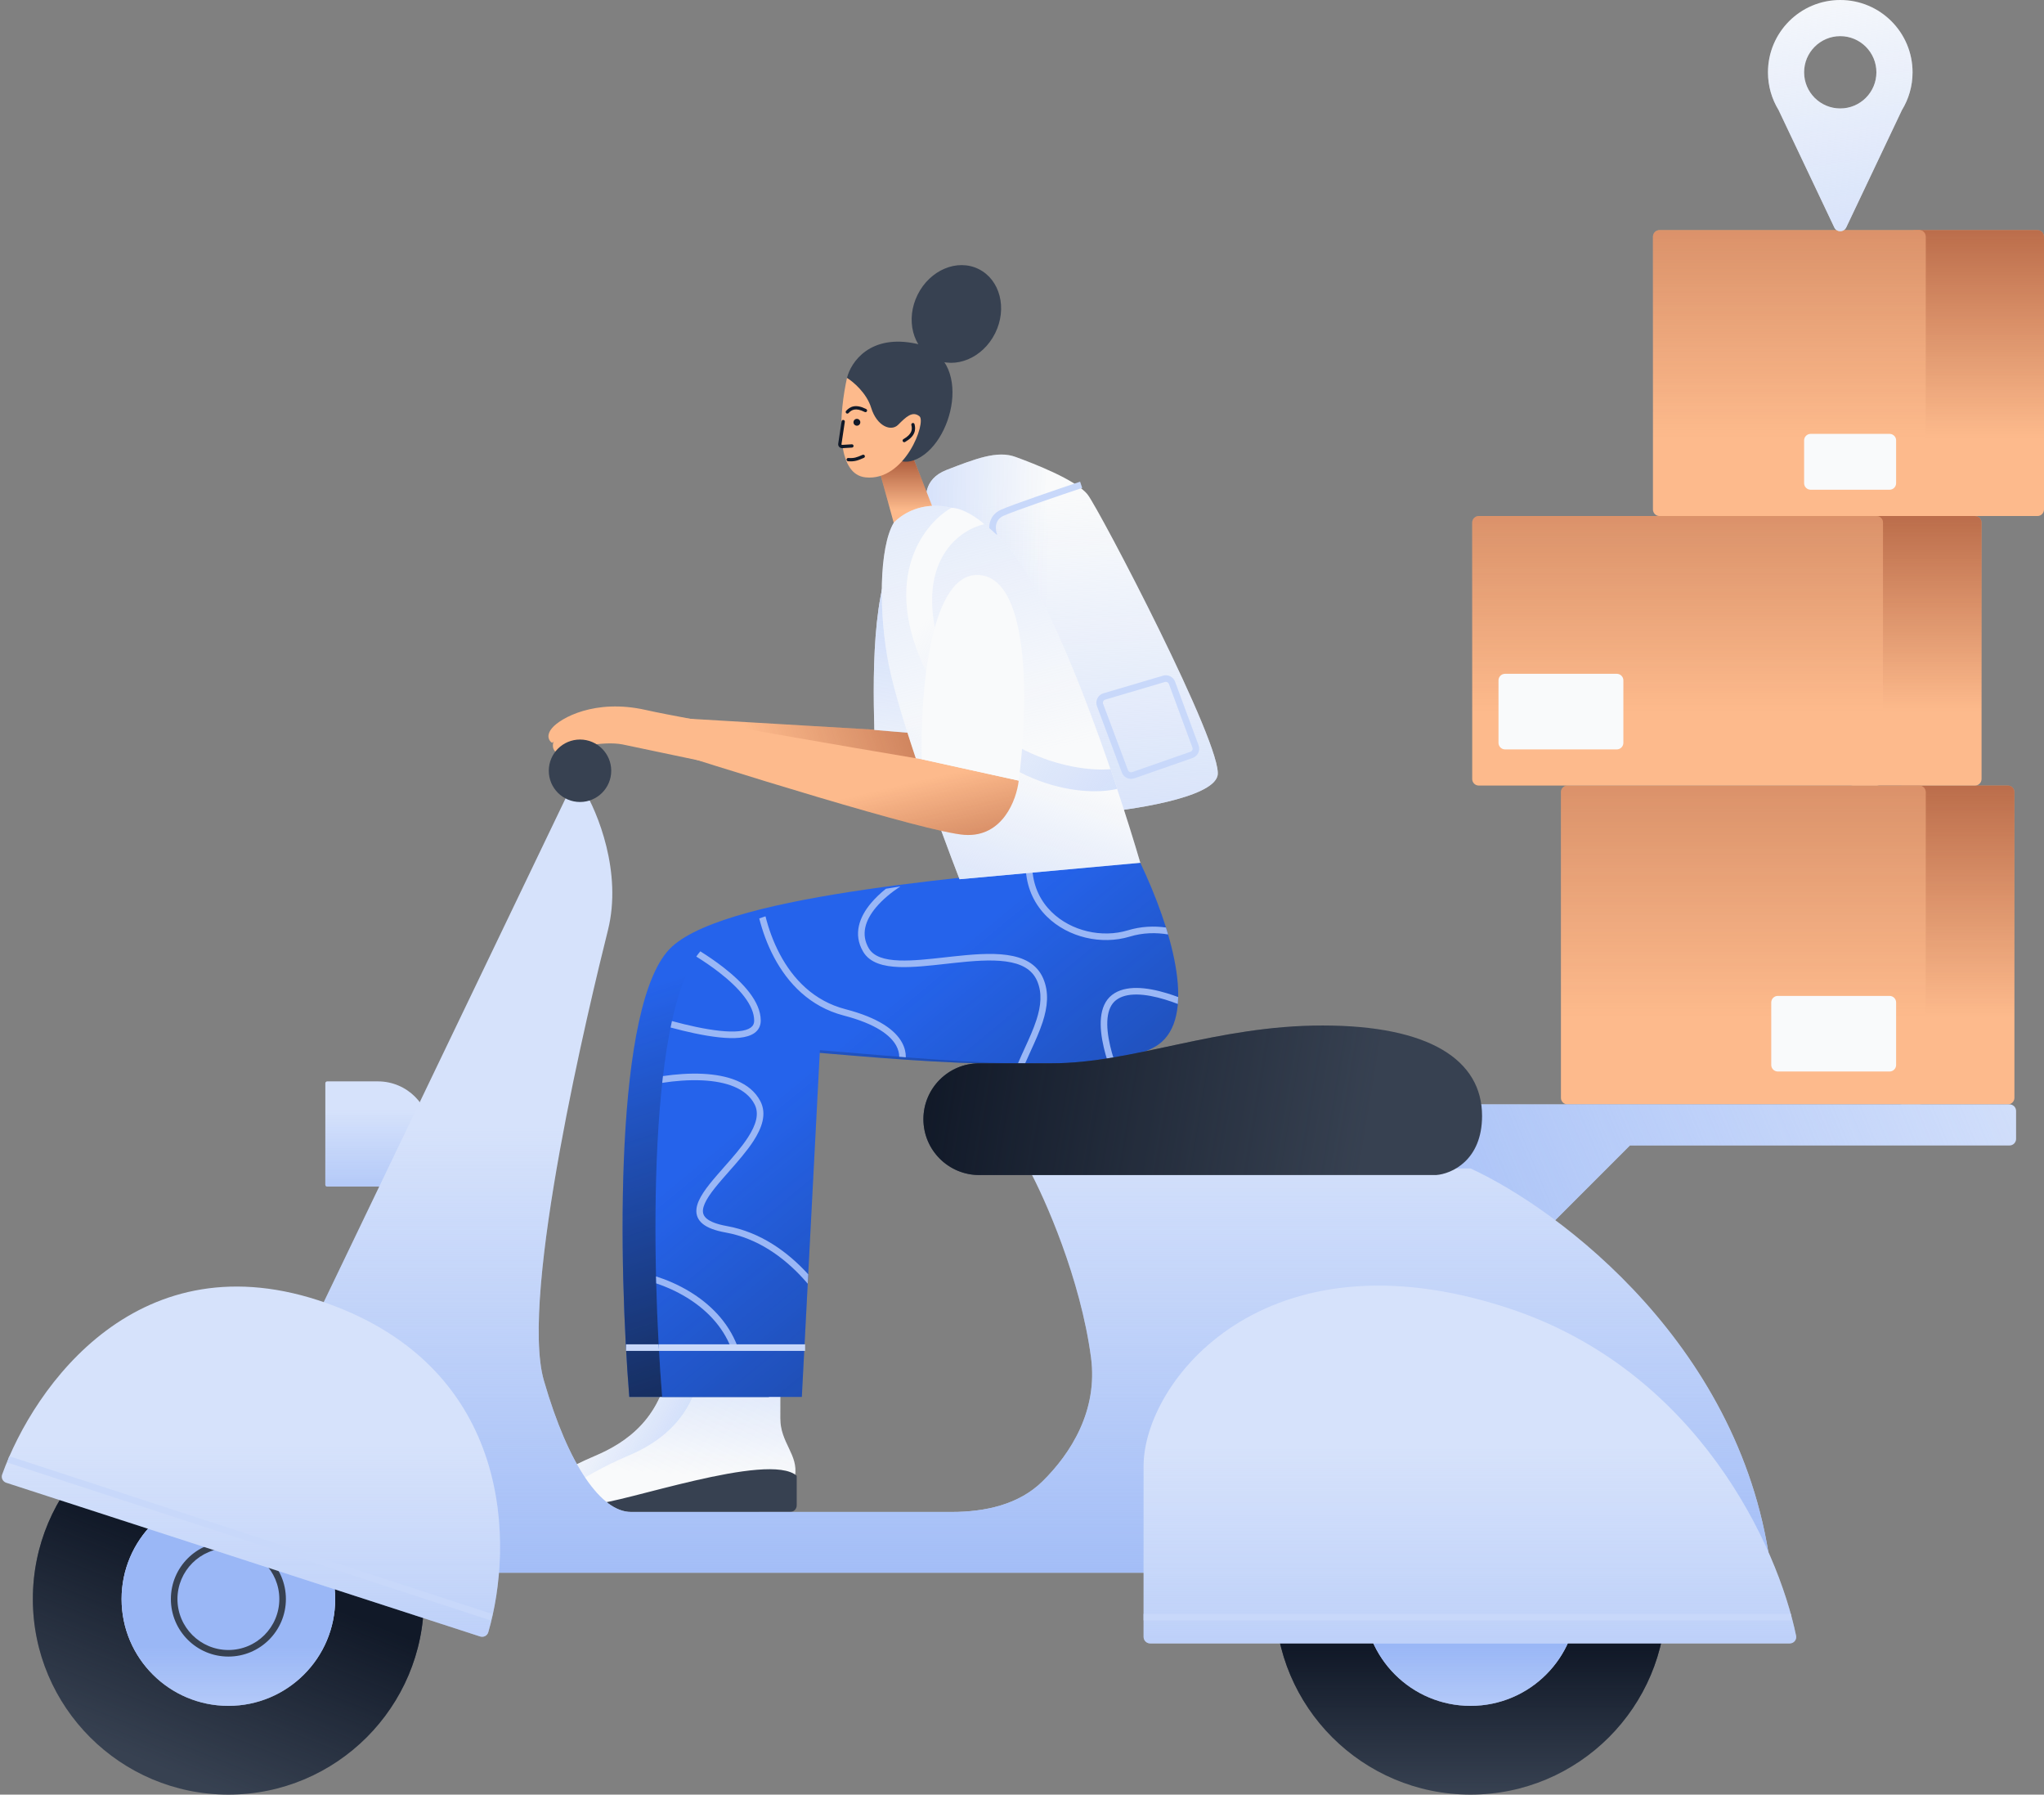 <svg class="w-auto max-w-[16rem] h-40 text-gray-800 dark:text-white" aria-hidden="true" width="622" height="546" viewBox="0 0 622 546" fill="none" xmlns="http://www.w3.org/2000/svg">
<rect x="0" y="0" width="622" height="546" fill="#808080" stroke="none"/>
<path d="M288 143C280.8 145.8 281.333 152.167 282.5 155L332 247.5C344.167 246.5 368.9 242.8 370.5 236C372.5 227.5 334.5 155 331 150.5C327.5 146 314.5 141 309 139C303.5 137 297 139.5 288 143Z" fill="#F9FAFB"/>
<path d="M288 143C280.8 145.8 281.333 152.167 282.5 155L332 247.5C344.167 246.5 368.9 242.8 370.5 236C372.5 227.5 334.5 155 331 150.5C327.5 146 314.5 141 309 139C303.5 137 297 139.5 288 143Z" fill="url(#paint0_linear_204_2679)"/>
<path d="M288 143C280.8 145.8 281.333 152.167 282.5 155L332 247.5C344.167 246.5 368.9 242.8 370.5 236C372.5 227.5 334.5 155 331 150.5C327.5 146 314.5 141 309 139C303.5 137 297 139.5 288 143Z" fill="url(#paint1_linear_204_2679)"/>
<path fill-rule="evenodd" clip-rule="evenodd" d="M329.316 148.449C322.788 150.625 308.95 155.339 305.406 156.914C303.936 157.567 303.335 158.609 303.132 159.664C302.918 160.776 303.149 161.929 303.428 162.629L301.571 163.371C301.185 162.404 300.865 160.857 301.168 159.286C301.481 157.658 302.464 156.033 304.594 155.086C308.25 153.461 322.212 148.709 328.684 146.551L329.316 148.449Z" fill="#c8d8fa"/>
<path fill-rule="evenodd" clip-rule="evenodd" d="M353.923 205.571C355.437 205.124 357.039 205.927 357.587 207.408L364.732 226.743C365.314 228.317 364.491 230.062 362.906 230.615L345.175 236.801C343.636 237.337 341.95 236.547 341.378 235.021L333.818 214.863C333.207 213.232 334.107 211.426 335.777 210.932L353.923 205.571ZM355.711 208.101C355.528 207.608 354.994 207.34 354.489 207.489L336.344 212.85C335.787 213.015 335.487 213.617 335.691 214.16L343.25 234.319C343.441 234.828 344.003 235.091 344.516 234.912L362.247 228.727C362.776 228.542 363.05 227.961 362.856 227.436L355.711 208.101Z" fill="#c8d8fa"/>
<path d="M180.943 443C173.343 446.2 167.11 450 164.943 451.5L163.943 454.5L164.443 456L167.443 459C188.61 457.833 231.143 454.2 231.943 449C232.943 442.5 227.443 439 227.443 431.5V413H203.943C201.943 431.5 190.443 439 180.943 443Z" fill="#F9FAFB"/>
<path d="M180.943 443C173.343 446.2 167.11 450 164.943 451.5L163.943 454.5L164.443 456L167.443 459C188.61 457.833 231.143 454.2 231.943 449C232.943 442.5 227.443 439 227.443 431.5V413H203.943C201.943 431.5 190.443 439 180.943 443Z" fill="url(#paint2_linear_204_2679)"/>
<path d="M170.943 457.5C164.543 457.5 164.276 453.5 164.943 451.5C160.143 454.7 162.276 458.5 163.943 460H230.443C231.548 460 232.443 459.105 232.443 458V449C223.943 441.5 178.943 457.5 170.943 457.5Z" fill="#374151"/>
<path d="M190.943 443C183.343 446.2 177.11 450 174.943 451.5L173.943 454.5L174.443 456L177.443 459C198.61 457.833 241.143 454.2 241.943 449C242.943 442.5 237.443 439 237.443 431.5V413H213.943C211.943 431.5 200.443 439 190.943 443Z" fill="#F9FAFB"/>
<path d="M190.943 443C183.343 446.2 177.11 450 174.943 451.5L173.943 454.5L174.443 456L177.443 459C198.61 457.833 241.143 454.2 241.943 449C242.943 442.5 237.443 439 237.443 431.5V413H213.943C211.943 431.5 200.443 439 190.943 443Z" fill="url(#paint3_linear_204_2679)"/>
<path d="M180.943 457.5C174.543 457.5 174.276 453.5 174.943 451.5C170.143 454.7 172.276 458.5 173.943 460H240.443C241.548 460 242.443 459.105 242.443 458V449C233.943 441.5 188.943 457.5 180.943 457.5Z" fill="#374151"/>
<path d="M272.445 160.797L267.689 143.505L276.335 135.292L284.116 155.177C281.695 158.289 275.326 160.22 272.445 160.797Z" fill="#FDBA8C"/>
<path d="M272.445 160.797L267.689 143.505L276.335 135.292L284.116 155.177C281.695 158.289 275.326 160.22 272.445 160.797Z" fill="url(#paint4_linear_204_2679)"/>
<path d="M278.929 104.6C264.75 101.487 258.9 110.22 257.747 114.975C260.485 124.773 268.381 143.506 278.064 140.047C290.168 135.724 296.653 108.49 278.929 104.6Z" fill="#374151"/>
<path d="M302.825 101.392C299.072 108.932 290.75 112.416 284.237 109.174C277.724 105.931 275.488 97.191 279.241 89.652C282.994 82.112 291.317 78.628 297.829 81.87C304.342 85.112 306.579 93.853 302.825 101.392Z" fill="#374151"/>
<path d="M279.793 126.646C281.955 128.375 275.47 146.531 263.366 145.234C259.182 144.786 257.161 140.879 256.39 135.807C256.332 135.429 255.988 135.89 255.944 135.5C255.901 135.12 256.158 133.89 256.127 133.5C255.632 127.236 256.656 119.844 257.746 114.975C259.62 116.127 263.712 119.557 265.096 124.053C266.825 129.672 271.147 131.401 273.309 129.24C275.637 126.912 277.632 124.917 279.793 126.646Z" fill="#FDBA8C"/>
<path d="M261.782 128.302C261.877 128.868 261.496 129.404 260.93 129.5C260.363 129.596 259.827 129.215 259.731 128.648C259.635 128.082 260.017 127.545 260.583 127.45C261.149 127.354 261.686 127.735 261.782 128.302Z" fill="#111928"/>
<path fill-rule="evenodd" clip-rule="evenodd" d="M259.96 124.613C259.237 124.745 258.7 125.15 258.216 125.676C258.029 125.879 257.713 125.892 257.51 125.705C257.307 125.518 257.294 125.201 257.481 124.998C258.039 124.392 258.759 123.815 259.781 123.629C260.798 123.444 262.03 123.661 263.589 124.452C263.835 124.577 263.933 124.878 263.808 125.125C263.683 125.371 263.382 125.469 263.136 125.344C261.693 124.611 260.689 124.481 259.96 124.613Z" fill="#111928"/>
<path fill-rule="evenodd" clip-rule="evenodd" d="M256.663 127.763C256.936 127.804 257.124 128.058 257.084 128.331L256.066 135.135C256.047 135.256 256.146 135.363 256.268 135.356L259.21 135.178C259.486 135.161 259.723 135.371 259.739 135.647C259.756 135.923 259.546 136.16 259.27 136.176L256.329 136.354C255.571 136.4 254.964 135.737 255.077 134.987L256.095 128.183C256.135 127.91 256.39 127.722 256.663 127.763Z" fill="#111928"/>
<path fill-rule="evenodd" clip-rule="evenodd" d="M260.256 139.214C260.876 139.067 261.516 138.805 262.49 138.378C262.743 138.267 263.038 138.382 263.149 138.635C263.26 138.888 263.145 139.183 262.892 139.293C261.926 139.717 261.207 140.016 260.487 140.187C259.754 140.361 259.041 140.398 258.078 140.332C257.803 140.314 257.595 140.075 257.613 139.8C257.632 139.524 257.871 139.316 258.146 139.335C259.044 139.396 259.65 139.358 260.256 139.214Z" fill="#111928"/>
<path fill-rule="evenodd" clip-rule="evenodd" d="M277.266 131.35C277.551 130.673 277.505 130.002 277.331 129.309C277.263 129.042 277.425 128.77 277.693 128.702C277.961 128.634 278.232 128.797 278.3 129.064C278.502 129.864 278.591 130.781 278.187 131.739C277.785 132.691 276.93 133.604 275.415 134.475C275.175 134.613 274.87 134.531 274.732 134.291C274.594 134.052 274.677 133.746 274.916 133.608C276.319 132.802 276.978 132.032 277.266 131.35Z" fill="#111928"/>
<path d="M343.5 317C330.5 328.5 273 322.167 239.5 319.5L234 425H191.5C188.333 386.167 186.5 304.4 204.5 288C222.5 271.6 300 266.5 337 262.5C346.5 282.5 353.858 307.837 343.5 317Z" fill="#2563eb"/>
<path d="M343.5 317C330.5 328.5 273 322.167 239.5 319.5L234 425H191.5C188.333 386.167 186.5 304.4 204.5 288C222.5 271.6 300 266.5 337 262.5C346.5 282.5 353.858 307.837 343.5 317Z" fill="url(#paint5_linear_204_2679)"/>
<path fill-rule="evenodd" clip-rule="evenodd" d="M235 411H190.5V409H235V411Z" fill="#c8d8fa"/>
<path d="M353.5 317C340.5 328.5 283 322.167 249.5 319.5L244 425H201.5C198.333 386.167 196.5 304.4 214.5 288C232.5 271.6 310.333 264.167 347 262.5C356.5 282.5 363.858 307.837 353.5 317Z" fill="#2563eb"/>
<path d="M353.5 317C340.5 328.5 283 322.167 249.5 319.5L244 425H201.5C198.333 386.167 196.5 304.4 214.5 288C232.5 271.6 310.333 264.167 347 262.5C356.5 282.5 363.858 307.837 353.5 317Z" fill="url(#paint6_linear_204_2679)"/>
<path fill-rule="evenodd" clip-rule="evenodd" d="M343.21 283.043C335.299 285.44 325.931 283.272 320.013 277.473C316.801 274.327 314.566 270.067 314.176 264.806C313.515 264.867 312.851 264.929 312.185 264.992C312.613 270.683 315.026 275.387 318.613 278.902C325.069 285.228 335.202 287.56 343.79 284.957C347.793 283.744 351.753 283.678 355.451 284.301C355.246 283.596 355.032 282.889 354.811 282.181C351.133 281.681 347.202 281.833 343.21 283.043ZM358.528 303.35C357.399 302.93 356.257 302.54 355.116 302.193C351.995 301.244 348.839 300.605 345.97 300.575C343.109 300.544 340.432 301.119 338.386 302.711C336.295 304.338 335.322 306.82 335.038 309.589C334.755 312.355 335.145 315.519 335.889 318.702C336.188 319.982 336.547 321.274 336.947 322.556C337.63 322.466 338.299 322.37 338.953 322.267C338.527 320.928 338.148 319.579 337.837 318.247C337.118 315.172 336.777 312.249 337.028 309.792C337.279 307.338 338.106 305.462 339.614 304.289C341.169 303.08 343.333 302.547 345.949 302.575C348.558 302.603 351.514 303.189 354.535 304.107C355.835 304.502 357.14 304.956 358.424 305.449C358.48 304.765 358.514 304.065 358.528 303.35ZM311.913 323.616C312.445 322.383 313.024 321.118 313.611 319.835C314.96 316.887 316.352 313.844 317.312 310.869C318.734 306.458 319.309 301.925 317.417 297.599C315.465 293.138 311.293 291.218 306.387 290.541C301.497 289.865 295.627 290.382 289.892 291.006C289.104 291.091 288.319 291.179 287.538 291.266C282.577 291.82 277.809 292.352 273.783 292.219C269.066 292.064 265.827 291.004 264.364 288.496C261.875 284.229 263.336 279.949 266.543 276.103C268.628 273.603 271.374 271.397 273.981 269.689C272.512 269.918 271.051 270.153 269.599 270.394C267.947 271.716 266.355 273.205 265.007 274.822C261.564 278.951 259.526 284.171 262.637 289.504C264.673 292.995 268.935 294.061 273.718 294.218C277.9 294.356 282.835 293.804 287.778 293.252C288.556 293.165 289.333 293.078 290.108 292.994C295.874 292.367 301.504 291.885 306.114 292.522C310.708 293.157 314.036 294.862 315.584 298.401C317.192 302.075 316.767 306.042 315.408 310.255C314.485 313.119 313.178 315.973 311.856 318.859L311.856 318.86C311.212 320.267 310.564 321.681 309.956 323.108C309.889 323.263 309.823 323.419 309.758 323.576C310.48 323.592 311.199 323.605 311.913 323.616ZM275.649 321.665C275.658 320.263 275.331 318.756 274.505 317.225C272.433 313.385 267.35 309.658 257.252 307.032C247.602 304.523 241.296 297.808 237.321 290.33C235.283 286.498 233.871 282.486 232.944 278.784C232.3 278.996 231.666 279.21 231.044 279.427C232.007 283.231 233.464 287.337 235.555 291.269C239.704 299.075 246.398 306.277 256.748 308.968C266.65 311.542 271.067 315.065 272.745 318.175C273.365 319.324 273.629 320.452 273.646 321.506C274.311 321.559 274.979 321.612 275.649 321.665ZM245.945 387.702C245.918 387.672 245.89 387.643 245.863 387.613C239.73 380.9 231.463 374.867 221.177 373.016C218.111 372.464 216.22 371.689 215.142 370.827C214.134 370.019 213.817 369.126 213.917 368.08C214.027 366.943 214.64 365.566 215.701 363.949C216.751 362.349 218.167 360.617 219.757 358.779C220.417 358.015 221.107 357.233 221.81 356.437L221.81 356.436L221.81 356.436C224.451 353.444 227.267 350.255 229.293 347.121C231.839 343.183 233.407 338.933 231.388 335.04C228.321 329.125 221.136 327.062 213.887 326.701C209.805 326.498 205.565 326.826 201.749 327.39C201.669 328.071 201.591 328.757 201.515 329.448C205.354 328.852 209.666 328.493 213.788 328.699C220.931 329.054 227.079 331.074 229.612 335.96C231.094 338.817 230.099 342.191 227.613 346.035C225.677 349.03 222.998 352.066 220.37 355.044C219.652 355.858 218.938 356.668 218.244 357.471C216.645 359.32 215.155 361.135 214.029 362.852C212.914 364.551 212.083 366.26 211.927 367.889C211.761 369.608 212.359 371.16 213.893 372.388C215.358 373.561 217.639 374.411 220.823 374.984C230.537 376.733 238.437 382.45 244.387 388.962C244.87 389.491 245.339 390.024 245.796 390.56L245.945 387.702ZM199.689 390.457C202.556 391.414 205.786 392.813 208.942 394.741C214.554 398.168 219.867 403.222 222.565 410.354L224.436 409.646C221.534 401.977 215.847 396.615 209.984 393.034C206.441 390.87 202.809 389.341 199.636 388.337C199.652 389.047 199.67 389.753 199.689 390.457ZM204.062 312.61C206.55 313.282 209.005 313.883 211.357 314.378C216.638 315.491 221.498 316.095 225.079 315.726C226.865 315.542 228.448 315.106 229.606 314.269C230.821 313.392 231.5 312.12 231.5 310.5C231.5 307.589 230.13 304.702 228.069 301.998C225.999 299.283 223.161 296.657 220.05 294.247C217.837 292.532 215.469 290.913 213.113 289.437C212.691 289.928 212.282 290.459 211.883 291.026C214.243 292.499 216.616 294.116 218.825 295.828C221.86 298.18 224.553 300.685 226.478 303.211C228.412 305.748 229.5 308.211 229.5 310.5C229.5 311.48 229.127 312.148 228.435 312.648C227.686 313.189 226.507 313.568 224.874 313.736C221.616 314.072 217.008 313.525 211.769 312.421C209.422 311.927 206.967 311.325 204.477 310.651C204.335 311.295 204.196 311.948 204.062 312.61Z" fill="#9ab7f6"/>
<path fill-rule="evenodd" clip-rule="evenodd" d="M245 411H200.5V409H245V411Z" fill="#c8d8fa"/>
<path d="M190 217.5L266 222L293.5 224.5C292.5 231.167 288.3 244.4 279.5 244C268.5 243.5 197 228 189.5 226.5C183.5 225.3 173.667 227.667 169.5 229C167.9 228.2 168.167 226.333 168.5 225.5C171.7 220.3 184.167 218 190 217.5Z" fill="#FDBA8C"/>
<path d="M190 217.5L266 222L293.5 224.5C292.5 231.167 288.3 244.4 279.5 244C268.5 243.5 197 228 189.5 226.5C183.5 225.3 173.667 227.667 169.5 229C167.9 228.2 168.167 226.333 168.5 225.5C171.7 220.3 184.167 218 190 217.5Z" fill="url(#paint7_linear_204_2679)"/>
<path d="M295 224.5L266.052 222.075C265.552 202.575 265.499 174 275.5 163C286.08 151.363 297.667 204.5 295 224.5Z" fill="#F9FAFB"/>
<path d="M295 224.5L266.052 222.075C265.552 202.575 265.499 174 275.5 163C286.08 151.363 297.667 204.5 295 224.5Z" fill="url(#paint8_linear_204_2679)"/>
<path d="M292 267.5C286.166 252.5 273.7 218.5 270.5 202.5C267.3 186.5 267.5 166.5 272 159C277.334 153.5 290.8 148.7 306 165.5C321.2 182.3 339.5 236.833 347 262.5L292 267.5Z" fill="#F9FAFB"/>
<path d="M292 267.5C286.166 252.5 273.7 218.5 270.5 202.5C267.3 186.5 267.5 166.5 272 159C277.334 153.5 290.8 148.7 306 165.5C321.2 182.3 339.5 236.833 347 262.5L292 267.5Z" fill="url(#paint9_linear_204_2679)"/>
<path d="M292 267.5C286.166 252.5 273.7 218.5 270.5 202.5C267.3 186.5 267.5 166.5 272 159C277.334 153.5 290.8 148.7 306 165.5C321.2 182.3 339.5 236.833 347 262.5L292 267.5Z" fill="url(#paint10_linear_204_2679)"/>
<path d="M293.5 254C305.1 254.8 309.333 243.333 310 237.5L280.5 231C257.667 227.167 208.9 218.8 196.5 216C181 212.5 170.5 218.5 168 221.5C166 223.9 167.166 225.5 168 226C174.8 221.2 186.166 223 191 224.5C220.333 234 281.9 253.2 293.5 254Z" fill="#FDBA8C"/>
<path d="M293.5 254C305.1 254.8 309.333 243.333 310 237.5L280.5 231C257.667 227.167 208.9 218.8 196.5 216C181 212.5 170.5 218.5 168 221.5C166 223.9 167.166 225.5 168 226C174.8 221.2 186.166 223 191 224.5C220.333 234 281.9 253.2 293.5 254Z" fill="url(#paint11_linear_204_2679)"/>
<path d="M287.5 201.5C297.486 228.5 325.833 235.167 338 234L340 240C329 242.667 301.2 239.3 284 208.5C266.8 177.7 280.5 159.667 289.5 154.5C293.1 154.5 298 158 299.5 159.5C291.167 161.333 276.7 172.3 287.5 201.5Z" fill="#F9FAFB"/>
<path d="M287.5 201.5C297.486 228.5 325.833 235.167 338 234L340 240C329 242.667 301.2 239.3 284 208.5C266.8 177.7 280.5 159.667 289.5 154.5C293.1 154.5 298 158 299.5 159.5C291.167 161.333 276.7 172.3 287.5 201.5Z" fill="url(#paint12_linear_204_2679)"/>
<path d="M310 237.5L280.5 231C280 211.5 282.9 173 298.5 175C314.1 177 312.667 217.5 310 237.5Z" fill="#F9FAFB"/>
<path d="M507 486.5C507 519.361 480.361 546 447.5 546C414.639 546 388 519.361 388 486.5C388 453.639 414.639 427 447.5 427C480.361 427 507 453.639 507 486.5Z" fill="#374151"/>
<path d="M507 486.5C507 519.361 480.361 546 447.5 546C414.639 546 388 519.361 388 486.5C388 453.639 414.639 427 447.5 427C480.361 427 507 453.639 507 486.5Z" fill="url(#paint13_linear_204_2679)"/>
<path d="M480 486.5C480 504.449 465.449 519 447.5 519C429.551 519 415 504.449 415 486.5C415 468.551 429.551 454 447.5 454C465.449 454 480 468.551 480 486.5Z" fill="#d6e2fb"/>
<path d="M480 486.5C480 504.449 465.449 519 447.5 519C429.551 519 415 504.449 415 486.5C415 468.551 429.551 454 447.5 454C465.449 454 480 468.551 480 486.5Z" fill="url(#paint14_linear_204_2679)"/>
<path d="M613 241C613 239.895 612.105 239 611 239H579C577.895 239 577 239.895 577 241V334C577 335.105 577.895 336 579 336H611C612.105 336 613 335.105 613 334V241Z" fill="#FDBA8C"/>
<path d="M613 241C613 239.895 612.105 239 611 239H579C577.895 239 577 239.895 577 241V334C577 335.105 577.895 336 579 336H611C612.105 336 613 335.105 613 334V241Z" fill="url(#paint15_linear_204_2679)"/>
<path d="M603 159C603 157.895 602.105 157 601 157H564C562.895 157 562 157.895 562 159V237C562 238.105 562.895 239 564 239H601C602.105 239 603 238.105 603 237V159Z" fill="#FDBA8C"/>
<path d="M603 159C603 157.895 602.105 157 601 157H564C562.895 157 562 157.895 562 159V237C562 238.105 562.895 239 564 239H601C602.105 239 603 238.105 603 237V159Z" fill="url(#paint16_linear_204_2679)"/>
<path d="M622 72C622 70.895 621.105 70 620 70H583C581.895 70 581 70.895 581 72V155C581 156.105 581.895 157 583 157H620C621.105 157 622 156.105 622 155V72Z" fill="#FDBA8C"/>
<path d="M622 72C622 70.895 621.105 70 620 70H583C581.895 70 581 70.895 581 72V155C581 156.105 581.895 157 583 157H620C621.105 157 622 156.105 622 155V72Z" fill="url(#paint17_linear_204_2679)"/>
<path d="M475 241C475 239.895 475.895 239 477 239H584C585.105 239 586 239.895 586 241V334C586 335.105 585.105 336 584 336H477C475.895 336 475 335.105 475 334V241Z" fill="#FDBA8C"/>
<path d="M475 241C475 239.895 475.895 239 477 239H584C585.105 239 586 239.895 586 241V334C586 335.105 585.105 336 584 336H477C475.895 336 475 335.105 475 334V241Z" fill="url(#paint18_linear_204_2679)"/>
<path d="M448 159C448 157.895 448.895 157 450 157H571C572.105 157 573 157.895 573 159V237C573 238.105 572.105 239 571 239H450C448.895 239 448 238.105 448 237V159Z" fill="#FDBA8C"/>
<path d="M448 159C448 157.895 448.895 157 450 157H571C572.105 157 573 157.895 573 159V237C573 238.105 572.105 239 571 239H450C448.895 239 448 238.105 448 237V159Z" fill="url(#paint19_linear_204_2679)"/>
<path d="M503 72C503 70.895 503.895 70 505 70H584C585.105 70 586 70.895 586 72V155C586 156.105 585.105 157 584 157H505C503.895 157 503 156.105 503 155V72Z" fill="#FDBA8C"/>
<path d="M503 72C503 70.895 503.895 70 505 70H584C585.105 70 586 70.895 586 72V155C586 156.105 585.105 157 584 157H505C503.895 157 503 156.105 503 155V72Z" fill="url(#paint20_linear_204_2679)"/>
<path d="M549 134C549 132.895 549.895 132 551 132H575C576.105 132 577 132.895 577 134V147C577 148.105 576.105 149 575 149H551C549.895 149 549 148.105 549 147V134Z" fill="#F9FAFB"/>
<path d="M539 305C539 303.895 539.895 303 541 303H575C576.105 303 577 303.895 577 305V324C577 325.105 576.105 326 575 326H541C539.895 326 539 325.105 539 324V305Z" fill="#F9FAFB"/>
<path d="M456 207C456 205.895 456.895 205 458 205H492C493.105 205 494 205.895 494 207V226C494 227.105 493.105 228 492 228H458C456.895 228 456 227.105 456 226V207Z" fill="#F9FAFB"/>
<path fill-rule="evenodd" clip-rule="evenodd" d="M541.224 33.472C539.179 30.132 538 26.204 538 22C538 9.85 547.85 0 560 0C572.15 0 582 9.85 582 22C582 26.204 580.821 30.132 578.776 33.472L561.807 69.197C561.083 70.719 558.917 70.719 558.193 69.197L541.224 33.472ZM560 33C566.075 33 571 28.075 571 22C571 15.925 566.075 11 560 11C553.925 11 549 15.925 549 22C549 28.075 553.925 33 560 33Z" fill="#F9FAFB"/>
<path fill-rule="evenodd" clip-rule="evenodd" d="M541.224 33.472C539.179 30.132 538 26.204 538 22C538 9.85 547.85 0 560 0C572.15 0 582 9.85 582 22C582 26.204 580.821 30.132 578.776 33.472L561.807 69.197C561.083 70.719 558.917 70.719 558.193 69.197L541.224 33.472ZM560 33C566.075 33 571 28.075 571 22C571 15.925 566.075 11 560 11C553.925 11 549 15.925 549 22C549 28.075 553.925 33 560 33Z" fill="url(#paint21_linear_204_2679)"/>
<path d="M99 329.571C99 329.256 99.256 329 99.571 329H115C123.837 329 131 336.163 131 345C131 353.837 123.837 361 115 361H99.571C99.256 361 99 360.744 99 360.429V329.571Z" fill="#d6e2fb"/>
<path d="M99 329.571C99 329.256 99.256 329 99.571 329H115C123.837 329 131 336.163 131 345C131 353.837 123.837 361 115 361H99.571C99.256 361 99 360.744 99 360.429V329.571Z" fill="url(#paint22_linear_204_2679)"/>
<path d="M611.5 336H444.5H422V382.5H462L496 348.5H611.5C612.605 348.5 613.5 347.605 613.5 346.5V338C613.5 336.895 612.605 336 611.5 336Z" fill="#d6e2fb"/>
<path d="M611.5 336H444.5H422V382.5H462L496 348.5H611.5C612.605 348.5 613.5 347.605 613.5 346.5V338C613.5 336.895 612.605 336 611.5 336Z" fill="url(#paint23_linear_204_2679)"/>
<path d="M129 486.5C129 519.361 102.361 546 69.5 546C36.639 546 10 519.361 10 486.5C10 453.639 36.639 427 69.5 427C102.361 427 129 453.639 129 486.5Z" fill="#374151"/>
<path d="M129 486.5C129 519.361 102.361 546 69.5 546C36.639 546 10 519.361 10 486.5C10 453.639 36.639 427 69.5 427C102.361 427 129 453.639 129 486.5Z" fill="url(#paint24_linear_204_2679)"/>
<path d="M102 486.5C102 504.449 87.449 519 69.5 519C51.551 519 37 504.449 37 486.5C37 468.551 51.551 454 69.5 454C87.449 454 102 468.551 102 486.5Z" fill="#d6e2fb"/>
<path d="M102 486.5C102 504.449 87.449 519 69.5 519C51.551 519 37 504.449 37 486.5C37 468.551 51.551 454 69.5 454C87.449 454 102 468.551 102 486.5Z" fill="url(#paint25_linear_204_2679)"/>
<path fill-rule="evenodd" clip-rule="evenodd" d="M69.5 502C78.06 502 85 495.06 85 486.5C85 477.94 78.06 471 69.5 471C60.94 471 54 477.94 54 486.5C54 495.06 60.94 502 69.5 502ZM69.5 504C79.165 504 87 496.165 87 486.5C87 476.835 79.165 469 69.5 469C59.835 469 52 476.835 52 486.5C52 496.165 59.835 504 69.5 504Z" fill="#374151"/>
<path d="M185 283C189.4 265.4 181.834 247 177.5 240H173.5L95 403.5L147.5 478.5H539C531 410.1 474.667 368 447.5 355.5H313C318 364.667 328.8 389 332 413C334.142 429.063 325.951 442.139 317.201 450.731C310.005 457.796 299.724 460 289.639 460H192C183 460 173 446 165.5 420C158 394 179.5 305 185 283Z" fill="#d6e2fb"/>
<path d="M185 283C189.4 265.4 181.834 247 177.5 240H173.5L95 403.5L147.5 478.5H539C531 410.1 474.667 368 447.5 355.5H313C318 364.667 328.8 389 332 413C334.142 429.063 325.951 442.139 317.201 450.731C310.005 457.796 299.724 460 289.639 460H192C183 460 173 446 165.5 420C158 394 179.5 305 185 283Z" fill="url(#paint26_linear_204_2679)"/>
<path d="M437 357.5H298C288.611 357.5 281 349.889 281 340.5C281 331.111 288.606 323.5 297.995 323.5H320C345 323.5 370 312 402.5 312C435 312 451 322.5 451 339.5C451 353.1 441.667 357.167 437 357.5Z" fill="#374151"/>
<path d="M437 357.5H298C288.611 357.5 281 349.889 281 340.5C281 331.111 288.606 323.5 297.995 323.5H320C345 323.5 370 312 402.5 312C435 312 451 322.5 451 339.5C451 353.1 441.667 357.167 437 357.5Z" fill="url(#paint27_linear_204_2679)"/>
<path d="M544.621 500H350C348.895 500 348 499.106 348 498.002V446C348 420.5 384.5 373.5 459 398C516.866 417.03 541.079 470.907 546.558 497.669C546.807 498.886 545.863 500 544.621 500Z" fill="#d6e2fb"/>
<path d="M544.621 500H350C348.895 500 348 499.106 348 498.002V446C348 420.5 384.5 373.5 459 398C516.866 417.03 541.079 470.907 546.558 497.669C546.807 498.886 545.863 500 544.621 500Z" fill="url(#paint28_linear_204_2679)"/>
<path d="M146.094 497.882L1.914 451.121C0.859 450.779 0.277 449.656 0.652 448.612C10.344 421.638 42.454 376.182 99.5 396.5C156.479 416.794 156.216 470.468 148.584 496.597C148.274 497.659 147.146 498.223 146.094 497.882Z" fill="#d6e2fb"/>
<path d="M146.094 497.882L1.914 451.121C0.859 450.779 0.277 449.656 0.652 448.612C10.344 421.638 42.454 376.182 99.5 396.5C156.479 416.794 156.216 470.468 148.584 496.597C148.274 497.659 147.146 498.223 146.094 497.882Z" fill="url(#paint29_linear_204_2679)"/>
<path d="M186 234.5C186 239.747 181.747 244 176.5 244C171.253 244 167 239.747 167 234.5C167 229.253 171.253 225 176.5 225C181.747 225 186 229.253 186 234.5Z" fill="#374151"/>
<path fill-rule="evenodd" clip-rule="evenodd" d="M545 493H348V491H545V493Z" fill="#c8d8fa"/>
<path fill-rule="evenodd" clip-rule="evenodd" d="M149.189 492.951L2.189 444.951L2.81 443.049L149.81 491.049L149.189 492.951Z" fill="#c8d8fa"/>
<defs>
<linearGradient id="paint0_linear_204_2679" x1="297.5" y1="301" x2="290.875" y2="153.155" gradientUnits="userSpaceOnUse">
<stop stop-color="#c8d8fa"/>
<stop offset="1" stop-color="#c8d8fa" stop-opacity="0"/>
</linearGradient>
<linearGradient id="paint1_linear_204_2679" x1="266" y1="147.5" x2="319.025" y2="147.755" gradientUnits="userSpaceOnUse">
<stop stop-color="#c8d8fa"/>
<stop offset="1" stop-color="#c8d8fa" stop-opacity="0"/>
</linearGradient>
<linearGradient id="paint2_linear_204_2679" x1="211" y1="444" x2="178" y2="425.5" gradientUnits="userSpaceOnUse">
<stop stop-color="#c8d8fa"/>
<stop offset="1" stop-color="#c8d8fa" stop-opacity="0"/>
</linearGradient>
<linearGradient id="paint3_linear_204_2679" x1="160.577" y1="389.964" x2="157.311" y2="445.588" gradientUnits="userSpaceOnUse">
<stop stop-color="#c8d8fa"/>
<stop offset="1" stop-color="#c8d8fa" stop-opacity="0"/>
</linearGradient>
<linearGradient id="paint4_linear_204_2679" x1="275.991" y1="130.695" x2="275.991" y2="155.352" gradientUnits="userSpaceOnUse">
<stop stop-color="#7F270F"/>
<stop offset="1" stop-color="#7F270F" stop-opacity="0"/>
</linearGradient>
<linearGradient id="paint5_linear_204_2679" x1="259.5" y1="457" x2="208" y2="296.5" gradientUnits="userSpaceOnUse">
<stop stop-color="#111928"/>
<stop offset="1" stop-color="#111928" stop-opacity="0"/>
</linearGradient>
<linearGradient id="paint6_linear_204_2679" x1="426.5" y1="533" x2="251.5" y2="320.5" gradientUnits="userSpaceOnUse">
<stop stop-color="#111928"/>
<stop offset="1" stop-color="#111928" stop-opacity="0"/>
</linearGradient>
<linearGradient id="paint7_linear_204_2679" x1="355.5" y1="195.5" x2="231" y2="235" gradientUnits="userSpaceOnUse">
<stop stop-color="#7F270F"/>
<stop offset="1" stop-color="#7F270F" stop-opacity="0"/>
</linearGradient>
<linearGradient id="paint8_linear_204_2679" x1="276" y1="168.5" x2="280.691" y2="248.64" gradientUnits="userSpaceOnUse">
<stop stop-color="#c8d8fa"/>
<stop offset="1" stop-color="#c8d8fa" stop-opacity="0"/>
</linearGradient>
<linearGradient id="paint9_linear_204_2679" x1="261.5" y1="37.5" x2="308" y2="231" gradientUnits="userSpaceOnUse">
<stop stop-color="#c8d8fa"/>
<stop offset="1" stop-color="#c8d8fa" stop-opacity="0"/>
</linearGradient>
<linearGradient id="paint10_linear_204_2679" x1="285" y1="298" x2="308" y2="231" gradientUnits="userSpaceOnUse">
<stop stop-color="#c8d8fa"/>
<stop offset="1" stop-color="#c8d8fa" stop-opacity="0"/>
</linearGradient>
<linearGradient id="paint11_linear_204_2679" x1="266" y1="312.5" x2="250" y2="244.5" gradientUnits="userSpaceOnUse">
<stop stop-color="#7F270F"/>
<stop offset="1" stop-color="#7F270F" stop-opacity="0"/>
</linearGradient>
<linearGradient id="paint12_linear_204_2679" x1="356.5" y1="263" x2="289.026" y2="182.492" gradientUnits="userSpaceOnUse">
<stop stop-color="#c8d8fa"/>
<stop offset="1" stop-color="#c8d8fa" stop-opacity="0"/>
</linearGradient>
<linearGradient id="paint13_linear_204_2679" x1="447.5" y1="502" x2="447.5" y2="546" gradientUnits="userSpaceOnUse">
<stop stop-color="#111928"/>
<stop offset="1" stop-color="#111928" stop-opacity="0"/>
</linearGradient>
<linearGradient id="paint14_linear_204_2679" x1="454.246" y1="501" x2="454.246" y2="544.5" gradientUnits="userSpaceOnUse">
<stop stop-color="#9ab7f6"/>
<stop offset="1" stop-color="#9ab7f6" stop-opacity="0"/>
</linearGradient>
<linearGradient id="paint15_linear_204_2679" x1="594.964" y1="174.5" x2="594.964" y2="309.5" gradientUnits="userSpaceOnUse">
<stop stop-color="#7F270F"/>
<stop offset="1" stop-color="#7F270F" stop-opacity="0"/>
</linearGradient>
<linearGradient id="paint16_linear_204_2679" x1="582.459" y1="102.474" x2="582.459" y2="216.598" gradientUnits="userSpaceOnUse">
<stop stop-color="#7F270F"/>
<stop offset="1" stop-color="#7F270F" stop-opacity="0"/>
</linearGradient>
<linearGradient id="paint17_linear_204_2679" x1="601.459" y1="12.149" x2="601.459" y2="133.232" gradientUnits="userSpaceOnUse">
<stop stop-color="#7F270F"/>
<stop offset="1" stop-color="#7F270F" stop-opacity="0"/>
</linearGradient>
<linearGradient id="paint18_linear_204_2679" x1="530.612" y1="50.5" x2="530.612" y2="309.5" gradientUnits="userSpaceOnUse">
<stop stop-color="#7F270F"/>
<stop offset="1" stop-color="#7F270F" stop-opacity="0"/>
</linearGradient>
<linearGradient id="paint19_linear_204_2679" x1="510.626" y1="-2.351" x2="510.626" y2="216.598" gradientUnits="userSpaceOnUse">
<stop stop-color="#7F270F"/>
<stop offset="1" stop-color="#7F270F" stop-opacity="0"/>
</linearGradient>
<linearGradient id="paint20_linear_204_2679" x1="544.584" y1="-99.067" x2="544.584" y2="133.232" gradientUnits="userSpaceOnUse">
<stop stop-color="#7F270F"/>
<stop offset="1" stop-color="#7F270F" stop-opacity="0"/>
</linearGradient>
<linearGradient id="paint21_linear_204_2679" x1="556.435" y1="112.5" x2="540.327" y2="-10.389" gradientUnits="userSpaceOnUse">
<stop stop-color="#c8d8fa"/>
<stop offset="1" stop-color="#c8d8fa" stop-opacity="0"/>
</linearGradient>
<linearGradient id="paint22_linear_204_2679" x1="122.839" y1="379" x2="122.839" y2="329" gradientUnits="userSpaceOnUse">
<stop stop-color="#9ab7f6"/>
<stop offset="0.831" stop-color="#9ab7f6" stop-opacity="0"/>
</linearGradient>
<linearGradient id="paint23_linear_204_2679" x1="382.5" y1="459" x2="700" y2="327" gradientUnits="userSpaceOnUse">
<stop stop-color="#9ab7f6"/>
<stop offset="0.831" stop-color="#9ab7f6" stop-opacity="0"/>
</linearGradient>
<linearGradient id="paint24_linear_204_2679" x1="93.5" y1="486" x2="69.5" y2="546" gradientUnits="userSpaceOnUse">
<stop stop-color="#111928"/>
<stop offset="1" stop-color="#111928" stop-opacity="0"/>
</linearGradient>
<linearGradient id="paint25_linear_204_2679" x1="76.246" y1="501" x2="76.246" y2="544.5" gradientUnits="userSpaceOnUse">
<stop stop-color="#9ab7f6"/>
<stop offset="1" stop-color="#9ab7f6" stop-opacity="0"/>
</linearGradient>
<linearGradient id="paint26_linear_204_2679" x1="425.761" y1="503" x2="425.761" y2="310.5" gradientUnits="userSpaceOnUse">
<stop stop-color="#9ab7f6"/>
<stop offset="0.831" stop-color="#9ab7f6" stop-opacity="0"/>
</linearGradient>
<linearGradient id="paint27_linear_204_2679" x1="281" y1="335" x2="414" y2="357" gradientUnits="userSpaceOnUse">
<stop stop-color="#111928"/>
<stop offset="1" stop-color="#111928" stop-opacity="0"/>
</linearGradient>
<linearGradient id="paint28_linear_204_2679" x1="496.247" y1="587" x2="496.247" y2="440" gradientUnits="userSpaceOnUse">
<stop stop-color="#9ab7f6"/>
<stop offset="1" stop-color="#9ab7f6" stop-opacity="0"/>
</linearGradient>
<linearGradient id="paint29_linear_204_2679" x1="113.362" y1="584.069" x2="113.362" y2="439.487" gradientUnits="userSpaceOnUse">
<stop stop-color="#9ab7f6"/>
<stop offset="1" stop-color="#9ab7f6" stop-opacity="0"/>
</linearGradient>
</defs>
</svg>